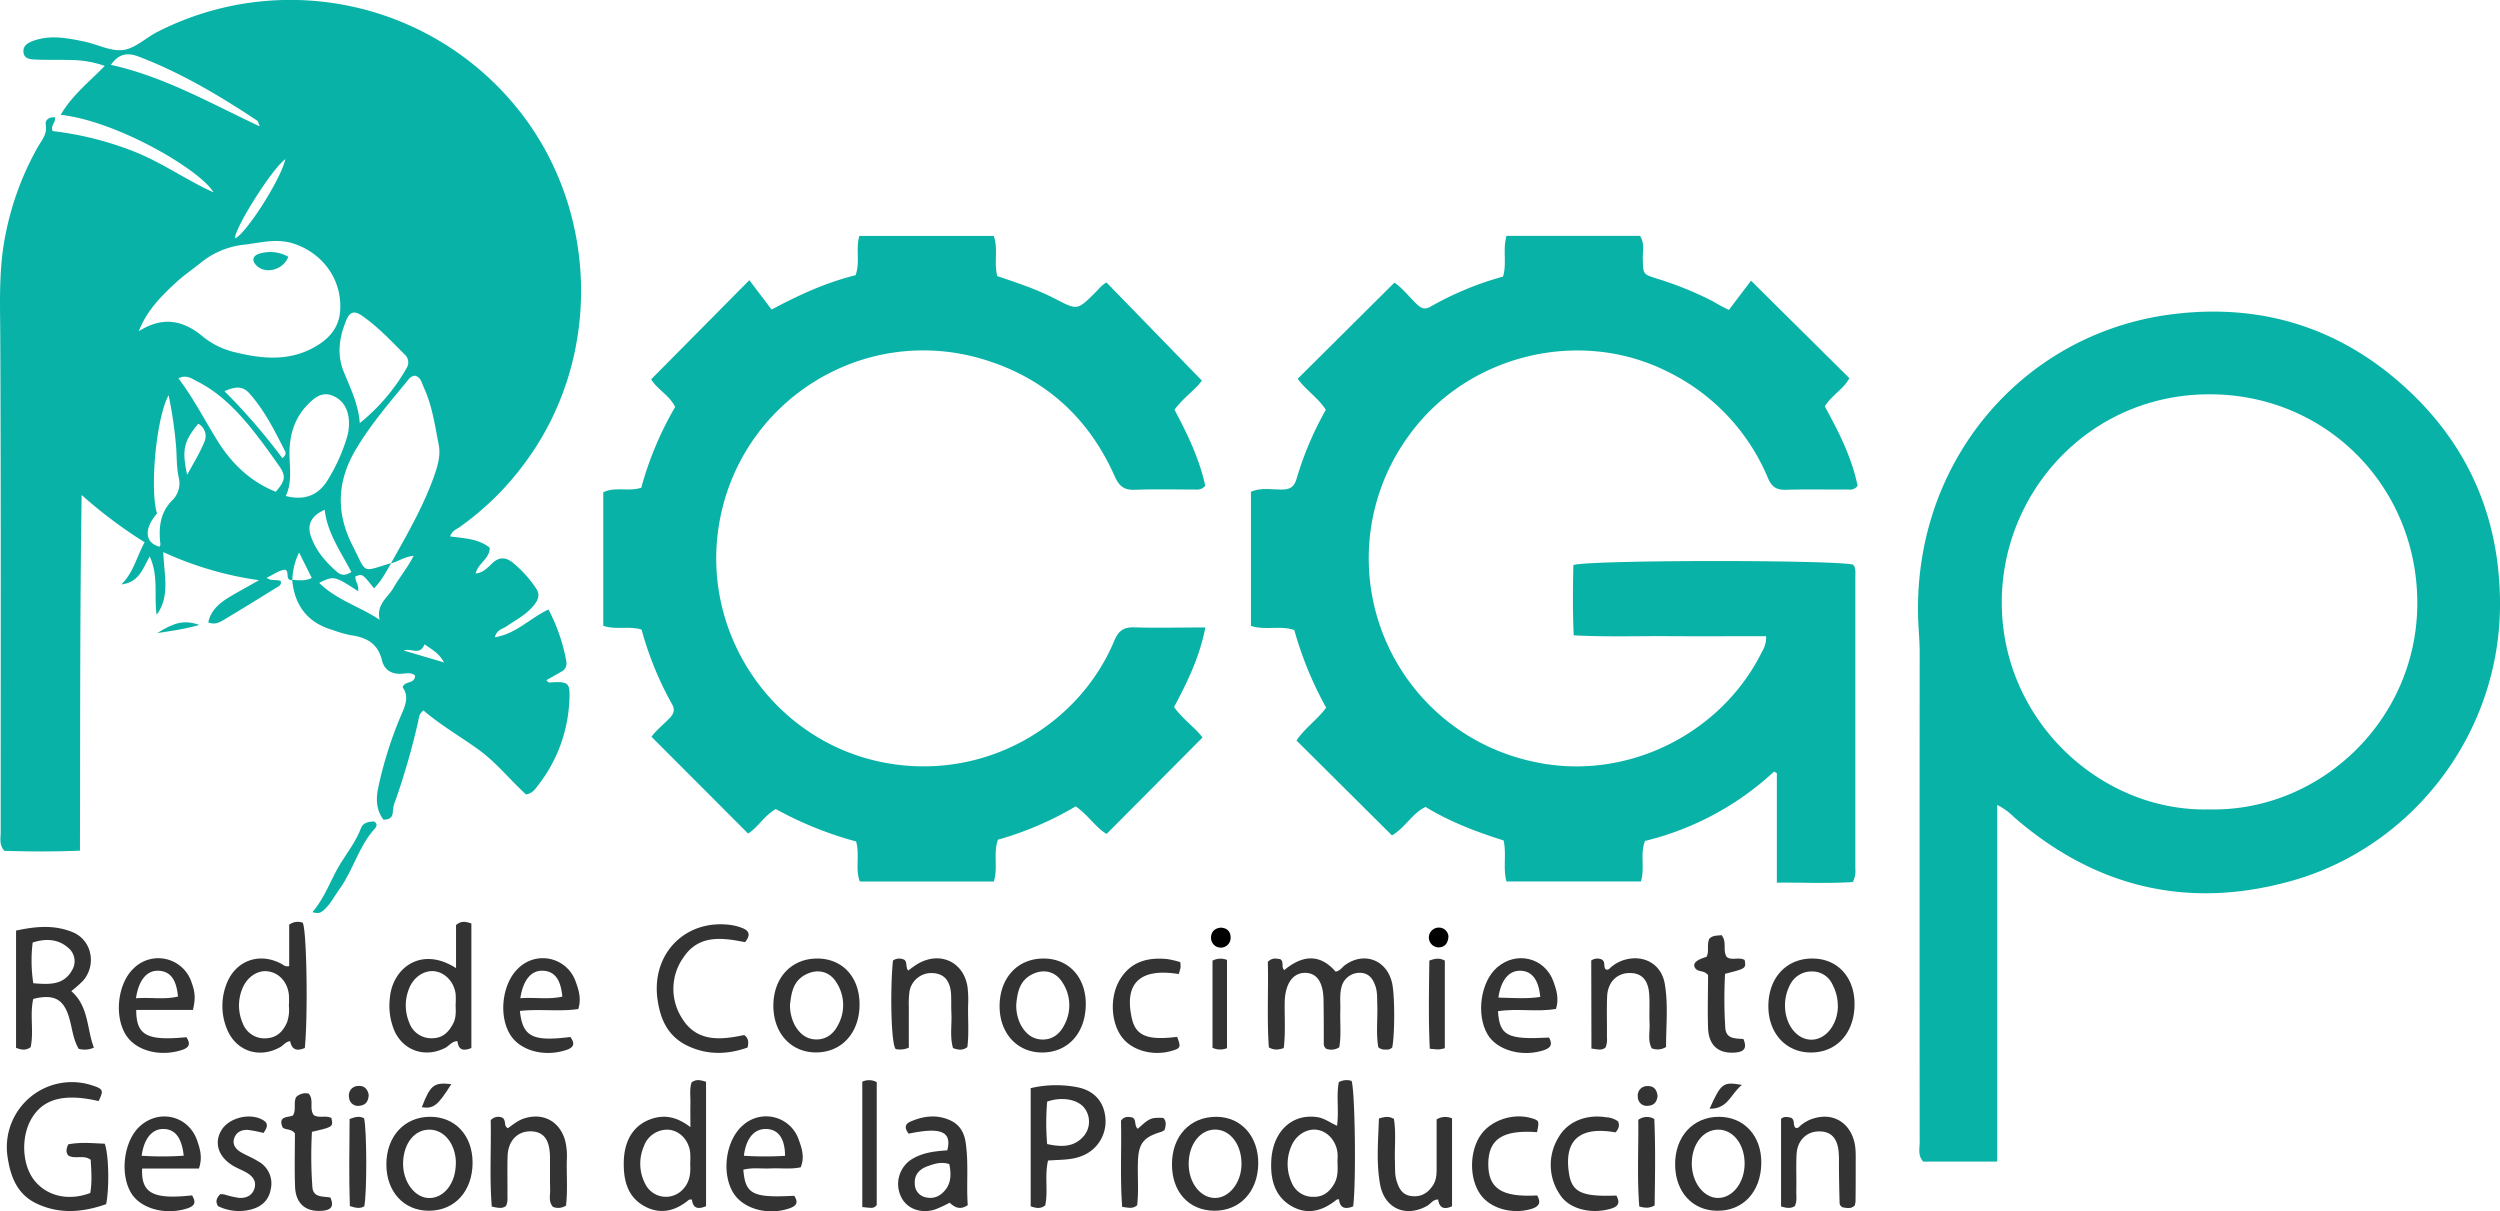<svg xmlns="http://www.w3.org/2000/svg" viewBox="0 0 884.53 428.59"><defs><style>.cls-1{fill:#08b2a7;}.cls-2{fill:#333;}</style></defs><title>asset-red-logo</title><g id="Layer_2" data-name="Layer 2"><g id="Layer_1-2" data-name="Layer 1"><path class="cls-1" d="M103.44,205.29c-2.78.06-.84-2.9-2.52-3.73-2.27.18-4,1.7-6.59,2.85,1.79,1.41,3.64.42,5,1.22.37,1.38-.74,1.79-1.5,2.26-6.22,3.87-12.46,7.72-18.75,11.48-1.52.91-3.22,1.76-5.39.82.88-4.1,3.68-6.59,6.94-8.61s6.59-3.77,11-6.3a120.76,120.76,0,0,1-33.85-9.94c.22,8,2.54,15.45-2.35,22.18-1-6.72.75-13.72-2.47-20.65-2.43,4.27-3.73,9.18-10,9.9,4.35-4.33,5.38-9.79,8.21-14.91a165.42,165.42,0,0,1-22.28-16.72c-.64,41.85-.49,83.62-.6,125.83-9.5.39-18.24.34-26.77.06-1.89-2.18-1.28-4.43-1.28-6.52,0-58.82.12-117.64-.15-176.46C0,106.22-.43,94.47,2,82.78A103.06,103.06,0,0,1,13.39,52c1.36-2.37,3.36-4.5,2.81-7.76-.32-1.92,1.22-2.83,3.18-2.76.57,1.8-1.62,2.69-.76,4.9a114.33,114.33,0,0,1,29.92,7.68c9.4,3.92,17.78,9.82,27,14C71,60.22,41.64,42.89,21.48,40.62c4-6.89,10-11.56,15.58-17.3A36.07,36.07,0,0,0,26,21.26c-4.49-.16-9,0-13.49-.19-1.79-.06-4-.26-4.21-2.62s1.63-3.36,3.69-4.08c6.1-2.11,12.12-.86,18.11.4,4.56,1,9.24,3.5,13.53,2.91s8-4.36,12.18-6.45A103.3,103.3,0,0,1,184.93,40.75c26.83,35.35,27.89,86.17,1.06,122.65a101.37,101.37,0,0,1-23.36,23.09c-1.17.82-2.72,1.29-3.35,3.31,4.87.67,9.91.73,14,4,0,3.91-4.16,5.46-5,9.12,2.78-.3,4.29-2.14,5.93-3.67,2.35-2.19,4.56-2.21,7.11-.26a41.05,41.05,0,0,1,8.36,9.21c1.49,2.1.75,4.06-.75,5.92-2.68,3.33-6.42,5.24-9.86,7.58-1.3.89-3.23,1-4,3.77,7.61-1.21,12.45-6.81,19-9.81a63.59,63.59,0,0,1,6.31,18.39,3.29,3.29,0,0,1-1.94,3.69c-1.69,1-3.37,1.92-5.14,2.93.48.44.71.83.92.81,7.11-.45,7.57-.08,7.2,6.82a52.43,52.43,0,0,1-11,29.5c-1,1.3-1.87,2.8-4.28,3.3-5.62-5.08-10.57-11.41-17.07-16.06s-13.32-8.59-19.24-13.68c-1.68,1.24-1.61,2.71-1.88,3.93a256.14,256.14,0,0,1-8,27.82A12.32,12.32,0,0,0,139,287c0,2-1,3.07-3.35,3-2.5-3.39-2.7-7.23-1.84-11.25A139.75,139.75,0,0,1,141.52,254c1.51-3.62,3.55-7.21.93-10.83.81-2.45,4.33-1,4.41-4.16-1.27-1.15-3-.77-4.55-.64-3.75.31-6.36-1.33-7.19-4.78-1.44-6-5.57-8.13-11.13-8.86a44.43,44.43,0,0,1-6.23-1.81c-8.93-2.56-13.5-8.64-14.39-17.71,2.21,0,4.49.52,6.94-.73l-4.49-9A23.36,23.36,0,0,0,103.44,205.29Zm35-6.07c-1.86,3.06-3.44,6.34-6.12,8.92-4.1-5.16-4.1-5.16-6.58-4.18-.09,1.75,1.4,3.28.94,5.18-8.45-5.44-8.45-5.44-13.76-2.94,6.1,6.1,14.24,8.3,21.41,13.1-1.28-5.55,2.93-7.89,4.85-11.27,2.1-3.68,4.9-6.95,7.16-11.36-3.33.3-5.49,2.05-8,2.63,5.57-10,11.37-19.92,15.23-30.8,1.29-3.65,2.41-7.36,1.64-11.22-1.35-6.83-2.3-13.79-5.27-20.2-.74-1.61-1-3.6-3.11-4.16a3.14,3.14,0,0,0-2.17,1.19c-6.63,8.1-13.5,16-18.86,25.07-6.57,11.14-6.94,22.28-1.13,33.72C130,203.32,127.62,202.39,138.48,199.22Zm-89.37-82c8.3-5.3,15.63-4.1,22.71,1.88a28.29,28.29,0,0,0,11.61,5.59c9.54,2.34,19.09,3.18,28.1-2,4.82-2.76,8.38-6.63,8.84-12.49.88-11-5.93-20.55-16.42-24-6.08-2-11.78-.27-17.69.39a29.13,29.13,0,0,0-15.36,6.52c-2.59,2.08-5.37,4-7.84,6.16C57.4,104.41,51.95,109.7,49.11,117.23Zm52,58.27c6.58,1.7,11.64-.16,15-5.85a63.15,63.15,0,0,0,6.72-15,16.85,16.85,0,0,0,.61-6.41c-.41-3.95-2.32-7-6.11-8.37-3.49-1.24-6.09.91-8.34,3.19-4.55,4.62-6.4,10.32-6.53,16.73C102.36,165.08,103.54,170.45,101.09,175.5Zm26.19-25.78A68.07,68.07,0,0,0,144,130a3.73,3.73,0,0,0-.84-4.59c-4.79-4.82-9.46-9.81-15.08-13.7-2.68-1.85-4.25-1.46-5.5,1.47-2.55,6-3.47,12.25-.94,18.4C124,137.42,126.81,143,127.29,149.72ZM97.57,174c3.43-4,3.71-5.57,1.07-9.32-3.35-4.75-6.74-9.5-10.45-14-5.22-6.29-11-12-18.45-15.76-1.9-1-3.87-2.46-6.61-1.06,5.53,7.3,9.46,15.19,14.15,22.61C82.28,164.39,88.85,170.48,97.57,174ZM59.66,139.82c-4.5,8.28-6.68,33.64-4.1,41.84-4.71,5.44-4.35,10.35.86,11.78.53-.58.28-1.25.22-1.9-.48-5.5.22-10.52,4.48-14.69a8.4,8.4,0,0,0,2.11-7.92c-.76-3.46-.66-6.94-.88-10.42A152.93,152.93,0,0,0,59.66,139.82ZM91.92,44.73c-.6-1.46-.63-1.88-.86-2C77.72,33.86,64,25.72,49,20c-3.95-1.49-7-1-9.76,2.95C57.92,27.08,74.25,36.41,91.92,44.73Zm32.39,157.64c-3.78-7.25-8.5-13.77-9.43-22-4.63,2-6.28,5.14-4.94,9.19,1.72,5.2,5.2,9.21,9.26,12.74C120.57,203.52,122.14,203.82,124.31,202.37Zm-44.92-64a215.59,215.59,0,0,1,20.53,23.74c1.19-1.06,1.28-1.76,1-2.36-3.7-7.25-7.28-14.57-12.8-20.7C85.81,136.56,83.29,136.7,79.38,138.42ZM100.95,56.3C96.13,59.81,83,80.76,83.13,84.35,86.85,83,99.45,63.43,100.95,56.3ZM66.22,168c2.07-3.86,4.43-7.61,6.09-11.64a5,5,0,0,0-2.16-6.44C65.05,156.11,64.28,159.09,66.22,168Zm76.65,62.17,14.24,4.21c-1.86-3.39-4.36-4.59-6.9-6.43C148.55,232.15,145.48,229.17,142.87,230.14Z"/><path class="cls-1" d="M556.8,224.79c-.41-8.85-.29-16.93-.12-24.88,6.13-1.85,92.25-1.85,99-.13,1,1.27.76,2.83.76,4.29q0,51.67,0,103.33a8.43,8.43,0,0,1-.9,4.66c-8.45.61-17.3.14-26.87.24V273.54l-1-.53a102.88,102.88,0,0,1-45.64,24.52c-1.83,4.63,0,9.44-1.44,14.35H533c-1.28-4.79.08-9.53-1-14.52-9.53-3-19-6.57-27.61-11.86-4.8,2.28-6.94,7.11-11.89,10.08L458.72,262c3-4.48,7.29-7.26,10.49-11.63a127.06,127.06,0,0,1-11.27-27.45c-5-1.72-10.19.2-15.34-1.47V174c3.6-1.57,7.3-.76,10.89-.8,2.93,0,4.43-.9,5.29-3.93A116.64,116.64,0,0,1,469.09,145c-2.83-4.42-7.25-7.13-9.94-11l34.21-34c2.79,1.85,5.11,4.93,7.85,7.55,1.45,1.39,2.81,2.19,4.83,1a111.9,111.9,0,0,1,25.74-10.69c1.44-4.72-.18-9.49,1.24-14.41h47.22c1.79,2.7.9,5.6,1,8.35.16,5.29.09,5.22,5,6.78a121.57,121.57,0,0,1,19.89,8.07,61.82,61.82,0,0,0,5.58,3l7.83-10.34,34.77,34.47c-1.85,3.73-6.12,5.95-8.68,10,4.93,9,9.58,18.12,11.61,28.11-1.35,1.77-3,1.29-4.37,1.3-7,.06-14-.12-21,.1-3.3.1-5-1-6.33-4.12A73.32,73.32,0,0,0,590,131.49c-31.16-15.68-70.65-6-91.24,22.23a73.56,73.56,0,0,0,44.06,115.84c32.17,7,66.1-9.5,80.67-39.11a9.39,9.39,0,0,0,1.38-5.36c-11.38,0-22.66.06-33.94,0C579.8,225,568.68,225.41,556.8,224.79Z"/><path class="cls-1" d="M706.64,284.79V411H680.49c-2-2.11-1.29-4.57-1.29-6.81q-.06-86.72,0-173.43c0-3-.23-6-.4-9C675.57,165,714.6,118.13,768.28,111.22c32.83-4.22,61.49,5.33,85.15,28.13,20.57,19.83,30.84,44.55,31.1,73.38.42,46.77-31,86.7-73.15,98.76-36.72,10.5-69.78,2.78-98.7-22.29A23.44,23.44,0,0,0,706.64,284.79Zm74.75,1.59c39.19,1,73.78-31.34,73.88-72.81.11-41.15-32-74-73.37-74.06-42.45-.09-73.74,34.44-73.65,73.81C708.35,255,743.31,287.19,781.39,286.38Z"/><path class="cls-1" d="M426.47,222c-2.11,10.77-6.49,19.52-11.07,28.15,3.1,4.34,7.35,7.18,10.07,10.78l-33.94,34.13c-3.85-2.25-6.41-6.59-10.93-9.76a115.52,115.52,0,0,1-27.5,11.79c-1.77,4.86.1,9.85-1.48,14.81H304.21c-1.7-4.57.05-9.37-1.31-14.18a127.32,127.32,0,0,1-28.43-11.48c-4.19,2.48-6.46,6.69-9.8,8.67L230.5,260.67c1.4-2,4-4.11,6.29-6.45,1.43-1.45,2.16-2.91,1.09-4.88A117.44,117.44,0,0,1,227,222.77c-4.57-1.41-9,.18-13.56-1.35V174.16c4.32-2.07,8.83-.1,13.45-1.6a118.25,118.25,0,0,1,12-28.59c-2.16-4.24-6.54-6.36-8.5-9.77l34.74-35.07L273,109.53c10.25-5.49,19.65-9.66,29.71-12.16,1.66-4.54,0-9.16,1.33-13.9h47.56c1.63,4.54,0,9.33,1.25,14.22,6.92,2.33,14,4.65,20.65,8.12,7.71,4,7.75,3.93,14-2.28,1.29-1.27,2.39-2.78,4-3.58l33.73,34.7c-2.14,3.13-6.54,6-9.68,10.34,4.68,8.69,8.84,17.51,10.89,26.89-1.51,1.72-3.1,1.31-4.53,1.32-6.83,0-13.67-.17-20.49.1-3.78.15-5.48-1.38-7-4.74-9.24-20.82-24.78-34.9-46.6-41.45-42.72-12.83-86.65,15.1-93.53,59.16-6.12,39.19,20.36,76.65,59.25,83.68,35.31,6.38,68.26-13.42,80.73-43.28,1.45-3.46,3.26-4.81,7-4.7C409.36,222.22,417.49,222,426.47,222Z"/><path class="cls-2" d="M454.21,370.83c-2,.63-3.42.79-5.28-.26-.7-10-.11-20.28-.36-30.26,1.58-1.57,3-1.17,4.44-.93,1.39,1,.2,2.66,1.36,3.85,6.2-5.12,12.42-6.09,18.18.54,1.63-.26,2.29-1.55,3.34-2.31,6.74-4.88,14.75-1.86,16.63,6.29,1,4.2,1,18.11.07,22.84a2.55,2.55,0,0,1-2.25.75,3.51,3.51,0,0,1-2.68-.82c-.84-4.8-.18-9.95-.36-15.06-.08-2.16.07-4.34-.62-6.44-.9-2.73-2.36-4.79-5.58-4.83a6.6,6.6,0,0,0-6.5,5.2c-.66,2.61-.3,5.31-.38,8-.14,4.46.37,9-.37,13.15a5.21,5.21,0,0,1-4.57.55,2.13,2.13,0,0,1-.91-1.76c0-5,0-10-.08-15,0-6.61-2.21-10-6.38-10.12-4.5-.1-7.26,3.9-7.37,10.51C454.46,360,454.87,365.32,454.21,370.83Z"/><path class="cls-2" d="M34.89,389.58c-12-2.81-19.49-.87-23.61,6-4,6.57-3.51,16.7,1,22.21s12.06,7.17,19.65,4.31c.69-3.86.39-7.81.16-11.75-2.43-1.86-5.36-.16-7.84-1.45-1-1.08-.86-2.32-.12-4,4.24-.88,8.65-.41,12.93-.24,1.42,3.86,1.67,15.33.51,21.38-8.07,2.85-16.29,3.68-24.48-.14-7-3.25-9.38-9.55-10.41-16.57A23,23,0,0,1,32.55,384C36.54,385.3,36.75,385.76,34.89,389.58Z"/><path class="cls-2" d="M25.22,350.67c6.22,5.41,5.45,13.25,8,20a8,8,0,0,1-5.4.41c-2-3.5-2.28-7.37-3.35-11-1.94-6.59-5.39-8.49-12.7-6.65-1.29,5.59.26,11.48-.92,17.06-1.67,1.24-3.23,1-5.17.25V329.26c6.87-1.51,13.59-2.14,20.12.6,6.74,2.82,8.46,11.62,3.53,17.2A46.43,46.43,0,0,1,25.22,350.67Zm-13.43-2.79c5.64.46,10.74.74,13.7-4.6a6.11,6.11,0,0,0-1.2-7.81c-3.63-3.27-8-3.5-12.73-2A52.79,52.79,0,0,0,11.78,347.88Z"/><path class="cls-2" d="M161.35,342.53V327.29c1.8-1.55,3.38-1.24,5.43-.55v44.07c-2.56,1-4.54,1-4.93-2.44-1.93,0-2.89,1.63-4.31,2.37-7,3.63-14.8,1.1-18-6.06a22.93,22.93,0,0,1-1.59-11.7C138.9,342.53,149,334.61,161.35,342.53Zm-.15,13.08a29.26,29.26,0,0,0,0-4c-.6-4.33-3.87-7.66-7.69-8-3.62-.29-7.22,2.19-8.76,6.11a15.8,15.8,0,0,0,.06,12.12,8.22,8.22,0,0,0,8.07,5.5c3.81,0,6-2.26,7.58-5.45C161.4,359.93,161.29,357.76,161.19,355.61Z"/><path class="cls-2" d="M478.76,426.84c-3,1.2-4.74.45-5-2.54-.52.09-.72.06-.83.15-4.94,4-10.37,5.59-16.13,2.2-6-3.56-7.34-9.71-7-16.07.57-10.42,7.44-16.62,16.26-15.33,2.52.37,4.5,1.94,7,3.06.74-5.41-.32-10.57.63-15.44a5.76,5.76,0,0,1,4.52-.43C479.44,386.11,479.86,418.66,478.76,426.84Zm-5.55-16.21a15.85,15.85,0,0,0,0-2.84c-.55-4.37-3.73-7.71-7.55-8.09-3.59-.36-7.3,2.09-8.85,6a15.85,15.85,0,0,0,.14,12.58,8.07,8.07,0,0,0,7.78,5.17c3.61.09,5.85-1.95,7.47-4.86C473.34,416.43,473.37,414.09,473.2,410.62Z"/><path class="cls-2" d="M102.32,341.83V327.17a5.09,5.09,0,0,1,4.7-.74c1.49,1.09,2,32.83.83,44.36-2.55,1.07-4.54.92-5.19-2.41-1.63.2-2.37,1.46-3.5,2.1-7.67,4.31-16.1,1.28-19.1-7a21.47,21.47,0,0,1,0-15.12c3.15-8.57,11.86-11.69,19.88-7.14A2.66,2.66,0,0,0,102.32,341.83Zm-.11,14.05a34.18,34.18,0,0,0,0-4c-.53-4.48-3.47-7.67-7.43-8.21-3.73-.5-7.49,2.09-9.11,6.3a15.68,15.68,0,0,0,.23,12.12,8.2,8.2,0,0,0,8.21,5.28c3.76-.18,6-2.31,7.44-5.65A13.41,13.41,0,0,0,102.2,355.88Z"/><path class="cls-2" d="M244.28,398.79c0-3.45-.06-5.93,0-8.41s-.38-5,.42-7.41c1.53-1.19,3.1-.89,5.11-.21v44c-2.73,1.16-4.64.89-5-2.37-.48.05-.89,0-1.1.14-4.78,4-10.13,5.29-15.71,2.23-6.18-3.39-7.47-9.56-7.29-15.91.23-8.19,4.11-13.38,10.59-15.22C235.82,394.37,239.85,395.44,244.28,398.79Zm-.08,13a34.19,34.19,0,0,0,0-4c-.52-4.39-3.61-7.65-7.53-8.08a8.77,8.77,0,0,0-8.88,5.91,15.44,15.44,0,0,0,.61,13.47,8.16,8.16,0,0,0,13.41,1.51C244.14,418,244.38,415,244.2,411.76Z"/><path class="cls-2" d="M370.8,410.62c-1.27,5.67.11,10.89-1,15.87-1.6,1.27-3.17,1-5.13.32V385a39.34,39.34,0,0,1,16.43-.34c6.05,1.16,9.51,5.17,10,10.84A13.09,13.09,0,0,1,382.77,409C379,410.52,375,410.27,370.8,410.62Zm-.31-5.84c5.37,1.18,9.86,1.05,13.19-3.11a7.93,7.93,0,0,0-.07-9.72c-2.39-3-7.88-4-13.11-2.19A89.46,89.46,0,0,0,370.49,404.77Z"/><path class="cls-2" d="M263.59,333.35c-8.29-1.67-16.45-2.66-21.81,5.45a19.18,19.18,0,0,0-.56,21.33c5.23,8.71,13.82,7.84,22.11,6.07,1.62,1.24,1.55,2.64,1.18,4.42-7.23,2.57-14.39,2.7-21.32-.64s-9.6-9.38-10.57-16.52c-2.2-16.22,10.16-28.54,26.28-26.14a17.63,17.63,0,0,1,3.83,1.07C265.16,329.36,265.62,330.92,263.59,333.35Z"/><path class="cls-2" d="M369.27,339.14c8.95,0,15.06,6.79,14.89,16.46-.17,10-6.34,16.72-15.31,16.79s-15.34-6.89-15.18-16.74S360.18,339.1,369.27,339.14ZM359.59,355a14.69,14.69,0,0,0,1.57,7.6c1.68,3.1,4.2,5.25,7.9,5.2,3.48-.05,5.93-2.07,7.46-5.06a14.66,14.66,0,0,0-.65-15.19c-2.34-3.77-6.44-4.82-10.43-2.95C360.62,346.87,360,351.31,359.59,355Z"/><path class="cls-2" d="M289,339.14c9-.07,15.13,6.51,15.12,16.22,0,9.92-6.13,16.83-15.08,17s-15.4-6.59-15.41-16.51S280,339.21,289,339.14Zm-9.47,16a14.92,14.92,0,0,0,1.75,7.71c1.66,2.91,4.11,4.91,7.57,4.92s6-1.93,7.55-4.91A14.66,14.66,0,0,0,296,347.7c-2.41-4-6.64-5.05-10.82-2.95C280.62,347,280,351.33,279.56,355.17Z"/><path class="cls-2" d="M445.18,411.85c-.16,9.82-6.55,16.6-15.58,16.52s-15-6.75-14.94-16.46c0-10,6.47-16.87,15.83-16.77C439.23,395.23,445.34,402.18,445.18,411.85Zm-5.92.1c.07-6.87-3.83-12.13-9.11-12.29-5.47-.16-9.67,5.25-9.58,12.35.09,6.49,4.08,11.68,9.11,11.84S439.19,418.65,439.26,411.95Z"/><path class="cls-2" d="M641.24,339.14c9,0,15.06,6.75,14.92,16.43-.15,10-6.31,16.74-15.28,16.82s-15.35-6.85-15.21-16.72S632.15,339.11,641.24,339.14Zm9,16.8a16,16,0,0,0-1.91-7.65,7.79,7.79,0,0,0-7.2-4.57,8.42,8.42,0,0,0-7.74,4.61,15.74,15.74,0,0,0-1.83,7.67c.08,6.48,4.08,11.68,9.1,11.85C645.87,368,650.19,362.64,650.27,355.94Z"/><path class="cls-2" d="M487.88,395.75c2.21-.7,3.64-.85,5.3.13.82,5,.18,10.1.37,15.21.08,2.16-.1,4.32.51,6.45.83,2.86,2,5.29,5.44,5.66s5.77-1.18,7.53-3.88c1.23-1.9,1.28-4.08,1.26-6.27,0-5.78,0-11.56,0-17a5.92,5.92,0,0,1,5.46-.35V426.8c-2.53,1.12-4.43.92-4.92-2.38-1.81-.08-2.59,1.48-3.84,2.19-7.53,4.29-15.11,1-16.68-7.46C486.89,411.43,487.62,403.63,487.88,395.75Z"/><path class="cls-2" d="M152,395.13c8.95-.1,15.17,6.51,15.21,16.16,0,10.14-6.29,17.1-15.51,17.08-8.86,0-15-6.78-15-16.41C136.72,402.12,143,395.24,152,395.13Zm9.31,16.55c0-6.85-4.06-12-9.39-12s-9.08,4.88-9.3,11.59,4.11,12.68,9.38,12.61S161.26,418.44,161.27,411.68Z"/><path class="cls-2" d="M608.17,395.14c8.92,0,15.11,6.75,15,16.37-.11,10.19-6.46,17-15.72,16.87-8.67-.12-14.6-6.59-14.77-16.12C592.51,402.26,598.95,395.14,608.17,395.14Zm9.1,16.6c0-6.85-4-12.06-9.34-12.06s-9.34,5.14-9.36,12c0,6.65,4.22,12.2,9.33,12.17S617.24,418.5,617.27,411.74Z"/><path class="cls-2" d="M321.5,401.11c-1.46-1.87-1.46-3.35.58-4.25,4.76-2.1,9.68-2.66,14.48-.3,3,1.47,4.57,4.17,5.08,7.55,1.13,7.45.23,14.91.76,22.27-2.69,1.86-4.61.82-6.4-.85a46.5,46.5,0,0,1-5,2.34c-5.25,1.75-10.38-.27-12.31-4.69a10.35,10.35,0,0,1,4.47-13.36c3.72-2.09,7.87-2.54,12-2.81C336.85,400.38,333,398.67,321.5,401.11Zm14.37,10.76c-2.89-.94-5.31-.09-7.6.72-2.83,1-4.86,2.94-4.6,6.28a4.8,4.8,0,0,0,3.71,4.72c3.13.79,5.55-.49,7.34-2.91S336.56,415.14,335.87,411.86Z"/><path class="cls-2" d="M563,339.83a3.83,3.83,0,0,1,3.7-.36c1.48.84.5,2.58,1.44,3.53a1.23,1.23,0,0,0,1.38-.36,12.94,12.94,0,0,1,5.13-3C581.44,337.6,587.78,341,589,348c1.31,7.51.43,15.14.48,22.42a5.52,5.52,0,0,1-5.08.47c-1.47-2.69-.63-5.72-.76-8.62-.15-3.32.06-6.65-.1-10-.25-5.39-2.55-8-6.85-8-4.55-.05-7.87,3.2-8.07,8.31-.2,4.81,0,9.64-.07,14.46a7.28,7.28,0,0,1-.48,3.55c-1.36,1.25-3,.62-5,.4Z"/><path class="cls-2" d="M200.26,426.55a5,5,0,0,1-4.61.46c-1.66-1.83-.95-4.1-1-6.18-.11-4,0-8-.07-12-.18-5.82-2.41-8.51-6.88-8.55-4.71,0-7.95,3.38-8.11,8.85-.13,4.49,0,9-.05,13.49,0,1.31.2,2.67-.54,4.08-1.39,1.11-3,.59-5,.22-.84-10.31-.17-20.57-.38-30.57a3.52,3.52,0,0,1,4.21-.85c1.36,1,.25,2.8,1.86,3.68,1.81-1.29,3.57-2.78,5.83-3.49,6.64-2.08,12.43,1,14.39,7.69a22.5,22.5,0,0,1,.64,6.93C200.42,415.79,200.89,421.27,200.26,426.55Z"/><path class="cls-2" d="M635,426.74c-1.4.91-2.83.72-4.84.12v-31c1-.93,2.32-.7,3.58-.37,1.45.81.52,2.57,1.51,3.52a1.15,1.15,0,0,0,1.34-.35,12.67,12.67,0,0,1,5.64-3.1c6.28-1.69,11.68,1.39,13.62,7.61.92,2.95.7,5.93.72,8.92,0,4.33,0,8.66-.06,13a7.31,7.31,0,0,1-.29,1.42c-1.28,1.29-2.76.89-4.11.7a1.75,1.75,0,0,1-1.24-1.56c-.11-4-.17-8-.23-12,0-1.83.06-3.67-.06-5.5-.34-5.38-2.65-7.9-7.07-7.84s-7.61,3.28-7.86,8.06c-.22,4.32,0,8.66-.1,13C635.5,423.14,635.91,425,635,426.74Z"/><path class="cls-2" d="M321.55,370.68a7.67,7.67,0,0,1-4.61.5c-1.61-1.24-2.09-20.34-1-31.33a4.56,4.56,0,0,1,1.21-.57,4,4,0,0,1,2.9.36c1,.93.31,2.54,1.27,3.75,1.38-1,2.53-1.9,3.8-2.6,7.78-4.25,15.9-.3,17.21,8.44a38.79,38.79,0,0,1,.2,6.47c-.1,5,.35,9.93-.27,14.78-1.7,1.28-3.26,1-5.07.35-1.17-4-.37-8.17-.57-12.27-.12-2.32,0-4.66-.13-7-.38-4.75-2.59-7.12-6.56-7.27a7.83,7.83,0,0,0-8.15,6.58,31.64,31.64,0,0,0-.22,5.47C321.54,361.13,321.55,365.91,321.55,370.68Z"/><path class="cls-2" d="M70.38,413.44H50.3c-.42,8.76,3.86,11,17.65,9.5,1.34,2.2,1.28,3.65-1.71,4.61-7.63,2.46-16.38.17-19.79-5.38-4.15-6.75-2.67-18.46,3-23.65,6.87-6.29,17.25-3.8,20.3,5C70.75,406.44,71.74,409.48,70.38,413.44ZM65,408.9c-.68-6.35-3-9.29-6.95-9.45-4.12-.16-7.06,3.18-7.93,9.47A111.61,111.61,0,0,0,65,408.9Z"/><path class="cls-2" d="M68.26,357.33H48.2c0,9,3.78,11,17.74,9.64,1.52,2.29,1.18,3.67-1.74,4.58-7.78,2.45-16.25.18-19.73-5.49-4.1-6.7-2.82-17.94,2.65-23.27a12.38,12.38,0,0,1,20.66,4.79C69.06,351.12,69.21,353.26,68.26,357.33ZM48.11,353.2c5.24-.4,10.08.55,14.87-.61-.6-6.13-2.74-8.9-6.79-9.12S49.11,346.46,48.11,353.2Z"/><path class="cls-2" d="M530,357.78c.58,8.73,3.31,10.11,18.08,9.32,1.1,2.09,1,3.48-1.69,4.41-7.65,2.64-16.76.19-20.12-5.61-4.05-7-2.4-18.53,3.38-23.58,6.88-6,16.94-3.53,20,5,1.06,2.95,2,6,.89,9.64C543.82,358.14,536.83,356.7,530,357.78Zm.12-4.83c5.22.15,10,.5,14.86-.22-.61-6.13-2.94-9.09-6.88-9.27C534,343.27,531.08,346.58,530.15,352.95Z"/><path class="cls-2" d="M183.94,357.68c1,9.18,4.45,10.89,17.87,9.22,1.55,2.16,1.52,3.62-1.49,4.61-7.88,2.6-16.6.17-20-5.76-4-6.89-2.5-18,3.1-23.2a12.31,12.31,0,0,1,20.32,4.92c1.06,2.94,2,6,.85,9.54C197.82,358,191,356.9,183.94,357.68Zm.14-4.5c5.24-.37,10.08.53,14.88-.57-.57-6.12-2.71-8.91-6.76-9.15S185.14,346.42,184.09,353.19Z"/><path class="cls-2" d="M263,413.86c.7,8.71,3.32,10,18,9.22,1.4,2.12,1.08,3.47-1.54,4.4-7.66,2.71-16.62.29-20.11-5.6-4.24-7.15-2.45-18.83,3.67-23.88a12.2,12.2,0,0,1,19.6,5.29c1.13,3.09,2.13,6.29.67,9.71-3.53.77-7,.23-10.49.4C269.55,413.57,266.22,413,263,413.86Zm14.77-4.92c-.06-6.17-2.41-9.39-6.67-9.49s-7.12,3.25-7.91,9.47A115.72,115.72,0,0,0,277.77,408.94Z"/><path class="cls-2" d="M604.33,345c-1.47-1.76-3.12-1-4.34-2.19-1.37-1.65-.24-3.08,3.78-4.25,1.09-1.94,0-4.27,1-6.4,1.18-1.29,2.85-1.07,4.33-1.3,2,2.38.34,5.18,1.78,7.67,1.71,1.5,4.35-.08,6.4,1.13.5,3,.5,3-6.93,4.88a164.22,164.22,0,0,0,.08,19.17c.3,4,3.63,3.66,6.41,3.91,1.3,3.08.42,4.48-2.75,4.77-5.93.54-9.53-2.38-9.75-8.59S604.33,351.1,604.33,345Z"/><path class="cls-2" d="M104.35,401c-1.47-1.86-3.42-1-4.42-2.23-1.58-4,1.91-3.3,3.71-4.1,1.26-2,.11-4.34,1.12-6.49a4.74,4.74,0,0,1,4.45-1.24c2,2.19.08,5.3,1.81,7.61,1.9,1.16,4.24,0,6.23,1,.65,3.16.65,3.16-6.88,4.9a154.71,154.71,0,0,0,.16,19.63c.34,3.72,3.69,3.13,6.37,3.62,1.17,2.72.7,4.32-2.62,4.66-5.91.61-9.64-2.31-9.88-8.47C104.16,413.4,104.35,406.91,104.35,401Z"/><path class="cls-2" d="M417.59,340.41a11.21,11.21,0,0,1,.1,2,19.84,19.84,0,0,1-.65,2.22c-12.32-2-19.66,2-16.56,15.75,1.43,6.34,5.93,7.72,16,6.47,1.44,3.72,1.27,4.09-2.28,5.06-6.54,1.77-13.73-.29-17.23-4.93-4-5.3-4.35-14.31-.77-20.32,3.82-6.42,9.84-8,16.74-7.34A32.78,32.78,0,0,1,417.59,340.41Z"/><path class="cls-2" d="M543.82,400.57c-12.11-.89-17.16,2.43-17.25,11.1-.08,8.83,4.73,12,17.31,11.29,1.61,2.8.41,4.11-2.41,4.88-6.65,1.83-14.12-.29-17.63-5.15-4.08-5.64-4-15.35.1-21.2,3.67-5.2,11.47-7.77,17.86-5.89C544.6,396.44,544.66,396.56,543.82,400.57Z"/><path class="cls-2" d="M571.88,423c1.91,3.38-.27,4.29-3,4.93-6.69,1.59-14-.44-17-5.33a18.59,18.59,0,0,1-.39-20.29c3.16-5.49,9.72-8.15,16.84-7a7.6,7.6,0,0,1,4.16,1.46c.6,1.38.3,2.56-.88,3.88-11.34-2-18.53,1.52-16.47,14.57C556.19,422,560,423.45,571.88,423Z"/><path class="cls-2" d="M93.22,400.86a41.09,41.09,0,0,0-5.52-1.08c-2.11-.12-4,.68-4.8,2.85s.4,3.88,2.27,5,4.19,2,6.17,3.26a8.88,8.88,0,0,1,4.48,9.74c-.74,4.39-3.67,6.6-7.7,7.47a16.85,16.85,0,0,1-11-1.37c-1.05-1.78-.37-3,.79-4.21a8.22,8.22,0,0,1,1.41.08,33.08,33.08,0,0,0,5.32,1.23c2.49.14,4.68-.83,5.43-3.47.69-2.46-.68-4.18-2.66-5.38-1.42-.86-3-1.43-4.46-2.24-5.59-3.1-7.4-8.23-4.59-12.88,2.7-4.46,10.23-6.25,14.72-3.55C95.09,397.5,94.61,398.9,93.22,400.86Z"/><path class="cls-2" d="M305.09,382.72a5.59,5.59,0,0,1,5.11.16v43.45a2.25,2.25,0,0,1-2.21,1c-.81,0-1.63-.14-2.9-.26Z"/><path class="cls-2" d="M402.57,399.37c4.29-3.86,4.51-3.95,9-3.85,1.23,1.25.94,2.68.48,4.26a5.45,5.45,0,0,1-1.19.69c-6.27,1.83-8.06,4.12-8.25,10.65-.16,5.13.31,10.29-.27,15.3-1.66,1.45-3.26.81-5.3.6-.79-10.38-.17-20.64-.42-30.52,1.31-1.7,2.65-1.32,3.86-1.18C402.31,396.05,401.11,398.17,402.57,399.37Z"/><path class="cls-2" d="M505.71,339.87c2.29-.85,3.72-.93,5.49,0v31a13.84,13.84,0,0,1-2.15.43c-.81,0-1.62-.11-3.17-.24C505.36,360.64,505.61,350.3,505.71,339.87Z"/><path class="cls-2" d="M434.13,370.86a6.51,6.51,0,0,1-5.13-.13V339.9a6,6,0,0,1,5.13-.26Z"/><path class="cls-2" d="M585.43,426.51c-2,1.09-3.47.88-5.43.36-.83-10.3-.22-20.65-.36-30.65a5.09,5.09,0,0,1,5.68-.3C585.76,406,585.57,416.23,585.43,426.51Z"/><path class="cls-2" d="M123.69,395.91c2.28-.9,3.71-1,5.12-.26,1,4.07,1.05,26.59.07,31.16-1.36.81-2.79.68-5.1-.09C123.44,416.65,123.61,406.32,123.69,395.91Z"/><path class="cls-1" d="M110.54,322.72c4.65-5.39,6.57-11.87,10.06-17.41,2.55-4.05,5.44-7.82,7.15-12.38.7-1.88,2.73-2.23,4.54-2.31,1.39.74,1,1.81.36,2.53-5.73,6.19-7.61,14.62-12.47,21.33-1.94,2.68-3.39,5.73-6,7.86C113.34,323,112.43,323.31,110.54,322.72Z"/><path class="cls-2" d="M604.87,392.28c4.12-9.11,4.77-9.6,11.45-8.42C612.43,386.86,611.42,392.44,604.87,392.28Z"/><path class="cls-2" d="M159.67,383.57c-4.75,7.62-6.32,8.82-10.44,8.18C152.32,383.84,153.45,382.91,159.67,383.57Z"/><path class="cls-2" d="M130.45,387.33c-.05,2.3-1.07,3.67-3.17,3.89a3.16,3.16,0,0,1-3.78-3,3.33,3.33,0,0,1,3.37-4C129.06,384.1,130.09,385.51,130.45,387.33Z"/><path d="M512.48,331.35c-.15,2.4-1.29,3.74-3.36,3.85a3.48,3.48,0,1,1-.13-7A3.34,3.34,0,0,1,512.48,331.35Z"/><path class="cls-2" d="M586.46,387.74c-.17,2.07-1.25,3.41-3.37,3.5a3.16,3.16,0,0,1-3.61-3.19,3.33,3.33,0,0,1,3.57-3.78C585.25,384.23,586.23,385.66,586.46,387.74Z"/><path d="M431.91,328.21c2.25.12,3.44,1.32,3.5,3.42a3.47,3.47,0,1,1-6.93,0C428.56,329.52,429.92,328.41,431.91,328.21Z"/><path class="cls-1" d="M55.61,224c6.41-4,9.66-4.64,14.92-2.92C65.4,222.65,60.49,223.21,55.61,224Z"/><path class="cls-1" d="M102,90.85c-1.93,5-8.62,6.33-11.63,2.69-1.46-1.77-.53-3.21,1.33-3.76A12.93,12.93,0,0,1,102,90.85Z"/></g></g></svg>